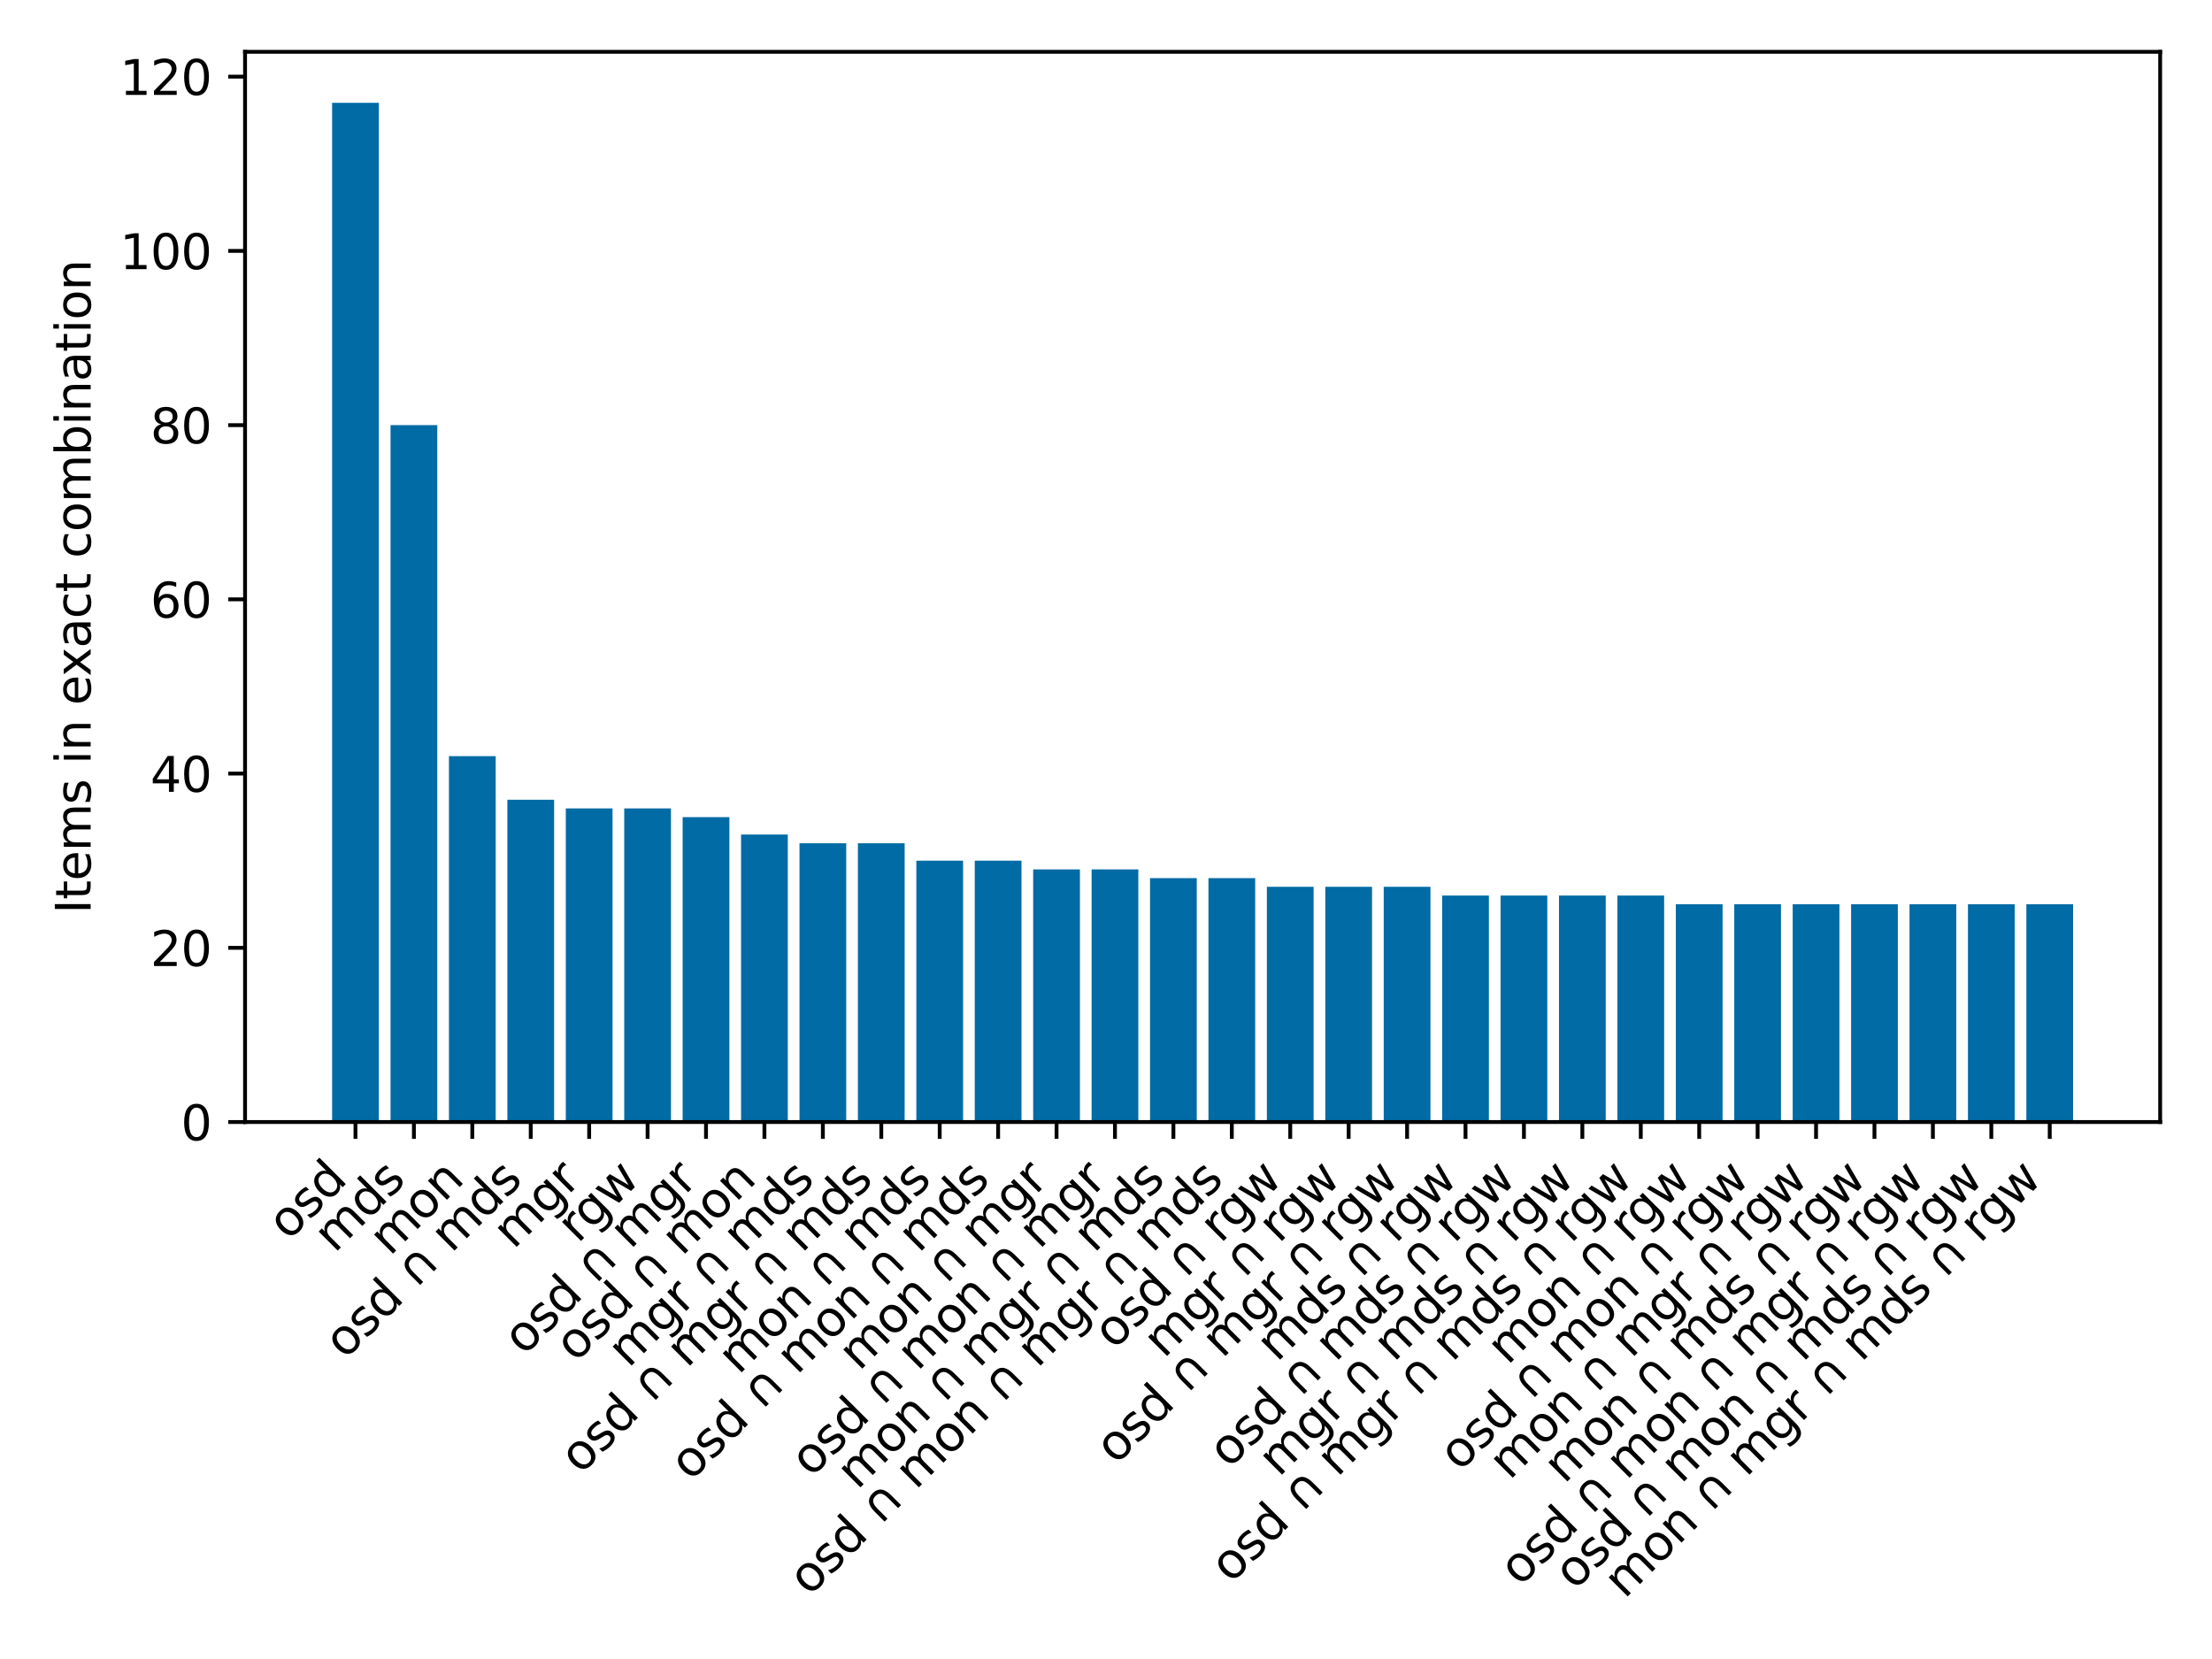 <?xml version="1.0" encoding="utf-8" standalone="no"?>
<!DOCTYPE svg PUBLIC "-//W3C//DTD SVG 1.1//EN"
  "http://www.w3.org/Graphics/SVG/1.1/DTD/svg11.dtd">
<svg xmlns:xlink="http://www.w3.org/1999/xlink" width="460.8pt" height="345.6pt" viewBox="0 0 460.8 345.6" xmlns="http://www.w3.org/2000/svg" version="1.1">
 <defs>
  <style type="text/css">*{stroke-linejoin: round; stroke-linecap: butt}</style>
 </defs>
 <g id="figure_1">
  <g id="patch_1">
   <path d="M 0 345.6
L 460.8 345.6
L 460.8 0
L 0 0
L 0 345.6
z
" style="fill: none; opacity: 0"/>
  </g>
  <g id="axes_1">
   <g id="patch_2">
    <path d="M 51.05 233.741
L 450 233.741
L 450 10.8
L 51.05 10.8
L 51.05 233.741
z
" style="fill: none; opacity: 0"/>
   </g>
   <g id="patch_3">
    <path d="M 69.184 233.741
L 78.921 233.741
L 78.921 21.416
L 69.184 21.416
z
" clip-path="url(#p43ac1e3f4d)" style="fill: #006ba4"/>
   </g>
   <g id="patch_4">
    <path d="M 81.355 233.741
L 91.091 233.741
L 91.091 88.562
L 81.355 88.562
z
" clip-path="url(#p43ac1e3f4d)" style="fill: #006ba4"/>
   </g>
   <g id="patch_5">
    <path d="M 93.525 233.741
L 103.262 233.741
L 103.262 157.522
L 93.525 157.522
z
" clip-path="url(#p43ac1e3f4d)" style="fill: #006ba4"/>
   </g>
   <g id="patch_6">
    <path d="M 105.696 233.741
L 115.432 233.741
L 115.432 166.595
L 105.696 166.595
z
" clip-path="url(#p43ac1e3f4d)" style="fill: #006ba4"/>
   </g>
   <g id="patch_7">
    <path d="M 117.866 233.741
L 127.603 233.741
L 127.603 168.41
L 117.866 168.41
z
" clip-path="url(#p43ac1e3f4d)" style="fill: #006ba4"/>
   </g>
   <g id="patch_8">
    <path d="M 130.037 233.741
L 139.773 233.741
L 139.773 168.41
L 130.037 168.41
z
" clip-path="url(#p43ac1e3f4d)" style="fill: #006ba4"/>
   </g>
   <g id="patch_9">
    <path d="M 142.207 233.741
L 151.944 233.741
L 151.944 170.225
L 142.207 170.225
z
" clip-path="url(#p43ac1e3f4d)" style="fill: #006ba4"/>
   </g>
   <g id="patch_10">
    <path d="M 154.378 233.741
L 164.114 233.741
L 164.114 173.854
L 154.378 173.854
z
" clip-path="url(#p43ac1e3f4d)" style="fill: #006ba4"/>
   </g>
   <g id="patch_11">
    <path d="M 166.548 233.741
L 176.285 233.741
L 176.285 175.669
L 166.548 175.669
z
" clip-path="url(#p43ac1e3f4d)" style="fill: #006ba4"/>
   </g>
   <g id="patch_12">
    <path d="M 178.719 233.741
L 188.455 233.741
L 188.455 175.669
L 178.719 175.669
z
" clip-path="url(#p43ac1e3f4d)" style="fill: #006ba4"/>
   </g>
   <g id="patch_13">
    <path d="M 190.889 233.741
L 200.626 233.741
L 200.626 179.298
L 190.889 179.298
z
" clip-path="url(#p43ac1e3f4d)" style="fill: #006ba4"/>
   </g>
   <g id="patch_14">
    <path d="M 203.06 233.741
L 212.796 233.741
L 212.796 179.298
L 203.06 179.298
z
" clip-path="url(#p43ac1e3f4d)" style="fill: #006ba4"/>
   </g>
   <g id="patch_15">
    <path d="M 215.23 233.741
L 224.967 233.741
L 224.967 181.113
L 215.23 181.113
z
" clip-path="url(#p43ac1e3f4d)" style="fill: #006ba4"/>
   </g>
   <g id="patch_16">
    <path d="M 227.401 233.741
L 237.137 233.741
L 237.137 181.113
L 227.401 181.113
z
" clip-path="url(#p43ac1e3f4d)" style="fill: #006ba4"/>
   </g>
   <g id="patch_17">
    <path d="M 239.572 233.741
L 249.308 233.741
L 249.308 182.928
L 239.572 182.928
z
" clip-path="url(#p43ac1e3f4d)" style="fill: #006ba4"/>
   </g>
   <g id="patch_18">
    <path d="M 251.742 233.741
L 261.478 233.741
L 261.478 182.928
L 251.742 182.928
z
" clip-path="url(#p43ac1e3f4d)" style="fill: #006ba4"/>
   </g>
   <g id="patch_19">
    <path d="M 263.913 233.741
L 273.649 233.741
L 273.649 184.743
L 263.913 184.743
z
" clip-path="url(#p43ac1e3f4d)" style="fill: #006ba4"/>
   </g>
   <g id="patch_20">
    <path d="M 276.083 233.741
L 285.82 233.741
L 285.82 184.743
L 276.083 184.743
z
" clip-path="url(#p43ac1e3f4d)" style="fill: #006ba4"/>
   </g>
   <g id="patch_21">
    <path d="M 288.254 233.741
L 297.99 233.741
L 297.99 184.743
L 288.254 184.743
z
" clip-path="url(#p43ac1e3f4d)" style="fill: #006ba4"/>
   </g>
   <g id="patch_22">
    <path d="M 300.424 233.741
L 310.161 233.741
L 310.161 186.557
L 300.424 186.557
z
" clip-path="url(#p43ac1e3f4d)" style="fill: #006ba4"/>
   </g>
   <g id="patch_23">
    <path d="M 312.595 233.741
L 322.331 233.741
L 322.331 186.557
L 312.595 186.557
z
" clip-path="url(#p43ac1e3f4d)" style="fill: #006ba4"/>
   </g>
   <g id="patch_24">
    <path d="M 324.765 233.741
L 334.502 233.741
L 334.502 186.557
L 324.765 186.557
z
" clip-path="url(#p43ac1e3f4d)" style="fill: #006ba4"/>
   </g>
   <g id="patch_25">
    <path d="M 336.936 233.741
L 346.672 233.741
L 346.672 186.557
L 336.936 186.557
z
" clip-path="url(#p43ac1e3f4d)" style="fill: #006ba4"/>
   </g>
   <g id="patch_26">
    <path d="M 349.106 233.741
L 358.843 233.741
L 358.843 188.372
L 349.106 188.372
z
" clip-path="url(#p43ac1e3f4d)" style="fill: #006ba4"/>
   </g>
   <g id="patch_27">
    <path d="M 361.277 233.741
L 371.013 233.741
L 371.013 188.372
L 361.277 188.372
z
" clip-path="url(#p43ac1e3f4d)" style="fill: #006ba4"/>
   </g>
   <g id="patch_28">
    <path d="M 373.447 233.741
L 383.184 233.741
L 383.184 188.372
L 373.447 188.372
z
" clip-path="url(#p43ac1e3f4d)" style="fill: #006ba4"/>
   </g>
   <g id="patch_29">
    <path d="M 385.618 233.741
L 395.354 233.741
L 395.354 188.372
L 385.618 188.372
z
" clip-path="url(#p43ac1e3f4d)" style="fill: #006ba4"/>
   </g>
   <g id="patch_30">
    <path d="M 397.788 233.741
L 407.525 233.741
L 407.525 188.372
L 397.788 188.372
z
" clip-path="url(#p43ac1e3f4d)" style="fill: #006ba4"/>
   </g>
   <g id="patch_31">
    <path d="M 409.959 233.741
L 419.695 233.741
L 419.695 188.372
L 409.959 188.372
z
" clip-path="url(#p43ac1e3f4d)" style="fill: #006ba4"/>
   </g>
   <g id="patch_32">
    <path d="M 422.129 233.741
L 431.866 233.741
L 431.866 188.372
L 422.129 188.372
z
" clip-path="url(#p43ac1e3f4d)" style="fill: #006ba4"/>
   </g>
   <g id="matplotlib.axis_1">
    <g id="xtick_1">
     <g id="line2d_1">
      <defs>
       <path id="mbb8b91c05c" d="M 0 0
L 0 3.5
" style="stroke: #000000; stroke-width: 0.8"/>
      </defs>
      <g>
       <use xlink:href="#mbb8b91c05c" x="74.052" y="233.741" style="stroke: #000000; stroke-width: 0.8"/>
      </g>
     </g>
     <g id="text_1">
      <!-- osd -->
      <g transform="translate(60.083 258.613) rotate(-45) scale(0.1 -0.1)">
       <defs>
        <path id="DejaVuSans-6f" d="M 1959 3097
Q 1497 3097 1228 2736
Q 959 2375 959 1747
Q 959 1119 1226 758
Q 1494 397 1959 397
Q 2419 397 2687 759
Q 2956 1122 2956 1747
Q 2956 2369 2687 2733
Q 2419 3097 1959 3097
z
M 1959 3584
Q 2709 3584 3137 3096
Q 3566 2609 3566 1747
Q 3566 888 3137 398
Q 2709 -91 1959 -91
Q 1206 -91 779 398
Q 353 888 353 1747
Q 353 2609 779 3096
Q 1206 3584 1959 3584
z
" transform="scale(0.016)"/>
        <path id="DejaVuSans-73" d="M 2834 3397
L 2834 2853
Q 2591 2978 2328 3040
Q 2066 3103 1784 3103
Q 1356 3103 1142 2972
Q 928 2841 928 2578
Q 928 2378 1081 2264
Q 1234 2150 1697 2047
L 1894 2003
Q 2506 1872 2764 1633
Q 3022 1394 3022 966
Q 3022 478 2636 193
Q 2250 -91 1575 -91
Q 1294 -91 989 -36
Q 684 19 347 128
L 347 722
Q 666 556 975 473
Q 1284 391 1588 391
Q 1994 391 2212 530
Q 2431 669 2431 922
Q 2431 1156 2273 1281
Q 2116 1406 1581 1522
L 1381 1569
Q 847 1681 609 1914
Q 372 2147 372 2553
Q 372 3047 722 3315
Q 1072 3584 1716 3584
Q 2034 3584 2315 3537
Q 2597 3491 2834 3397
z
" transform="scale(0.016)"/>
        <path id="DejaVuSans-64" d="M 2906 2969
L 2906 4863
L 3481 4863
L 3481 0
L 2906 0
L 2906 525
Q 2725 213 2448 61
Q 2172 -91 1784 -91
Q 1150 -91 751 415
Q 353 922 353 1747
Q 353 2572 751 3078
Q 1150 3584 1784 3584
Q 2172 3584 2448 3432
Q 2725 3281 2906 2969
z
M 947 1747
Q 947 1113 1208 752
Q 1469 391 1925 391
Q 2381 391 2643 752
Q 2906 1113 2906 1747
Q 2906 2381 2643 2742
Q 2381 3103 1925 3103
Q 1469 3103 1208 2742
Q 947 2381 947 1747
z
" transform="scale(0.016)"/>
       </defs>
       <use xlink:href="#DejaVuSans-6f"/>
       <use xlink:href="#DejaVuSans-73" transform="translate(61.182 0)"/>
       <use xlink:href="#DejaVuSans-64" transform="translate(113.281 0)"/>
      </g>
     </g>
    </g>
    <g id="xtick_2">
     <g id="line2d_2">
      <g>
       <use xlink:href="#mbb8b91c05c" x="86.223" y="233.741" style="stroke: #000000; stroke-width: 0.8"/>
      </g>
     </g>
     <g id="text_2">
      <!-- mds -->
      <g transform="translate(69.692 261.174) rotate(-45) scale(0.1 -0.1)">
       <defs>
        <path id="DejaVuSans-6d" d="M 3328 2828
Q 3544 3216 3844 3400
Q 4144 3584 4550 3584
Q 5097 3584 5394 3201
Q 5691 2819 5691 2113
L 5691 0
L 5113 0
L 5113 2094
Q 5113 2597 4934 2840
Q 4756 3084 4391 3084
Q 3944 3084 3684 2787
Q 3425 2491 3425 1978
L 3425 0
L 2847 0
L 2847 2094
Q 2847 2600 2669 2842
Q 2491 3084 2119 3084
Q 1678 3084 1418 2786
Q 1159 2488 1159 1978
L 1159 0
L 581 0
L 581 3500
L 1159 3500
L 1159 2956
Q 1356 3278 1631 3431
Q 1906 3584 2284 3584
Q 2666 3584 2933 3390
Q 3200 3197 3328 2828
z
" transform="scale(0.016)"/>
       </defs>
       <use xlink:href="#DejaVuSans-6d"/>
       <use xlink:href="#DejaVuSans-64" transform="translate(97.412 0)"/>
       <use xlink:href="#DejaVuSans-73" transform="translate(160.889 0)"/>
      </g>
     </g>
    </g>
    <g id="xtick_3">
     <g id="line2d_3">
      <g>
       <use xlink:href="#mbb8b91c05c" x="98.393" y="233.741" style="stroke: #000000; stroke-width: 0.8"/>
      </g>
     </g>
     <g id="text_3">
      <!-- mon -->
      <g transform="translate(81.227 261.809) rotate(-45) scale(0.1 -0.1)">
       <defs>
        <path id="DejaVuSans-6e" d="M 3513 2113
L 3513 0
L 2938 0
L 2938 2094
Q 2938 2591 2744 2837
Q 2550 3084 2163 3084
Q 1697 3084 1428 2787
Q 1159 2491 1159 1978
L 1159 0
L 581 0
L 581 3500
L 1159 3500
L 1159 2956
Q 1366 3272 1645 3428
Q 1925 3584 2291 3584
Q 2894 3584 3203 3211
Q 3513 2838 3513 2113
z
" transform="scale(0.016)"/>
       </defs>
       <use xlink:href="#DejaVuSans-6d"/>
       <use xlink:href="#DejaVuSans-6f" transform="translate(97.412 0)"/>
       <use xlink:href="#DejaVuSans-6e" transform="translate(158.594 0)"/>
      </g>
     </g>
    </g>
    <g id="xtick_4">
     <g id="line2d_4">
      <g>
       <use xlink:href="#mbb8b91c05c" x="110.564" y="233.741" style="stroke: #000000; stroke-width: 0.8"/>
      </g>
     </g>
     <g id="text_4">
      <!-- osd ∩ mds -->
      <g transform="translate(71.864 283.343) rotate(-45) scale(0.1 -0.1)">
       <defs>
        <path id="DejaVuSans-20" transform="scale(0.016)"/>
        <path id="DejaVuSans-2229" d="M 825 1850
Q 825 2775 1208 3240
Q 1591 3706 2344 3706
Q 3094 3706 3476 3240
Q 3859 2775 3859 1850
L 3859 0
L 3322 0
L 3322 1772
Q 3322 2534 3090 2864
Q 2859 3194 2344 3194
Q 1825 3194 1594 2864
Q 1363 2534 1363 1772
L 1363 0
L 825 0
L 825 1850
z
" transform="scale(0.016)"/>
       </defs>
       <use xlink:href="#DejaVuSans-6f"/>
       <use xlink:href="#DejaVuSans-73" transform="translate(61.182 0)"/>
       <use xlink:href="#DejaVuSans-64" transform="translate(113.281 0)"/>
       <use xlink:href="#DejaVuSans-20" transform="translate(176.758 0)"/>
       <use xlink:href="#DejaVuSans-2229" transform="translate(208.545 0)"/>
       <use xlink:href="#DejaVuSans-20" transform="translate(281.738 0)"/>
       <use xlink:href="#DejaVuSans-6d" transform="translate(313.525 0)"/>
       <use xlink:href="#DejaVuSans-64" transform="translate(410.938 0)"/>
       <use xlink:href="#DejaVuSans-73" transform="translate(474.414 0)"/>
      </g>
     </g>
    </g>
    <g id="xtick_5">
     <g id="line2d_5">
      <g>
       <use xlink:href="#mbb8b91c05c" x="122.734" y="233.741" style="stroke: #000000; stroke-width: 0.8"/>
      </g>
     </g>
     <g id="text_5">
      <!-- mgr -->
      <g transform="translate(106.98 260.397) rotate(-45) scale(0.1 -0.1)">
       <defs>
        <path id="DejaVuSans-67" d="M 2906 1791
Q 2906 2416 2648 2759
Q 2391 3103 1925 3103
Q 1463 3103 1205 2759
Q 947 2416 947 1791
Q 947 1169 1205 825
Q 1463 481 1925 481
Q 2391 481 2648 825
Q 2906 1169 2906 1791
z
M 3481 434
Q 3481 -459 3084 -895
Q 2688 -1331 1869 -1331
Q 1566 -1331 1297 -1286
Q 1028 -1241 775 -1147
L 775 -588
Q 1028 -725 1275 -790
Q 1522 -856 1778 -856
Q 2344 -856 2625 -561
Q 2906 -266 2906 331
L 2906 616
Q 2728 306 2450 153
Q 2172 0 1784 0
Q 1141 0 747 490
Q 353 981 353 1791
Q 353 2603 747 3093
Q 1141 3584 1784 3584
Q 2172 3584 2450 3431
Q 2728 3278 2906 2969
L 2906 3500
L 3481 3500
L 3481 434
z
" transform="scale(0.016)"/>
        <path id="DejaVuSans-72" d="M 2631 2963
Q 2534 3019 2420 3045
Q 2306 3072 2169 3072
Q 1681 3072 1420 2755
Q 1159 2438 1159 1844
L 1159 0
L 581 0
L 581 3500
L 1159 3500
L 1159 2956
Q 1341 3275 1631 3429
Q 1922 3584 2338 3584
Q 2397 3584 2469 3576
Q 2541 3569 2628 3553
L 2631 2963
z
" transform="scale(0.016)"/>
       </defs>
       <use xlink:href="#DejaVuSans-6d"/>
       <use xlink:href="#DejaVuSans-67" transform="translate(97.412 0)"/>
       <use xlink:href="#DejaVuSans-72" transform="translate(160.889 0)"/>
      </g>
     </g>
    </g>
    <g id="xtick_6">
     <g id="line2d_6">
      <g>
       <use xlink:href="#mbb8b91c05c" x="134.905" y="233.741" style="stroke: #000000; stroke-width: 0.8"/>
      </g>
     </g>
     <g id="text_6">
      <!-- rgw -->
      <g transform="translate(120.379 259.169) rotate(-45) scale(0.1 -0.1)">
       <defs>
        <path id="DejaVuSans-77" d="M 269 3500
L 844 3500
L 1563 769
L 2278 3500
L 2956 3500
L 3675 769
L 4391 3500
L 4966 3500
L 4050 0
L 3372 0
L 2619 2869
L 1863 0
L 1184 0
L 269 3500
z
" transform="scale(0.016)"/>
       </defs>
       <use xlink:href="#DejaVuSans-72"/>
       <use xlink:href="#DejaVuSans-67" transform="translate(39.363 0)"/>
       <use xlink:href="#DejaVuSans-77" transform="translate(102.84 0)"/>
      </g>
     </g>
    </g>
    <g id="xtick_7">
     <g id="line2d_7">
      <g>
       <use xlink:href="#mbb8b91c05c" x="147.075" y="233.741" style="stroke: #000000; stroke-width: 0.8"/>
      </g>
     </g>
     <g id="text_7">
      <!-- osd ∩ mgr -->
      <g transform="translate(109.152 282.566) rotate(-45) scale(0.1 -0.1)">
       <use xlink:href="#DejaVuSans-6f"/>
       <use xlink:href="#DejaVuSans-73" transform="translate(61.182 0)"/>
       <use xlink:href="#DejaVuSans-64" transform="translate(113.281 0)"/>
       <use xlink:href="#DejaVuSans-20" transform="translate(176.758 0)"/>
       <use xlink:href="#DejaVuSans-2229" transform="translate(208.545 0)"/>
       <use xlink:href="#DejaVuSans-20" transform="translate(281.738 0)"/>
       <use xlink:href="#DejaVuSans-6d" transform="translate(313.525 0)"/>
       <use xlink:href="#DejaVuSans-67" transform="translate(410.938 0)"/>
       <use xlink:href="#DejaVuSans-72" transform="translate(474.414 0)"/>
      </g>
     </g>
    </g>
    <g id="xtick_8">
     <g id="line2d_8">
      <g>
       <use xlink:href="#mbb8b91c05c" x="159.246" y="233.741" style="stroke: #000000; stroke-width: 0.8"/>
      </g>
     </g>
     <g id="text_8">
      <!-- osd ∩ mon -->
      <g transform="translate(119.911 283.978) rotate(-45) scale(0.1 -0.1)">
       <use xlink:href="#DejaVuSans-6f"/>
       <use xlink:href="#DejaVuSans-73" transform="translate(61.182 0)"/>
       <use xlink:href="#DejaVuSans-64" transform="translate(113.281 0)"/>
       <use xlink:href="#DejaVuSans-20" transform="translate(176.758 0)"/>
       <use xlink:href="#DejaVuSans-2229" transform="translate(208.545 0)"/>
       <use xlink:href="#DejaVuSans-20" transform="translate(281.738 0)"/>
       <use xlink:href="#DejaVuSans-6d" transform="translate(313.525 0)"/>
       <use xlink:href="#DejaVuSans-6f" transform="translate(410.938 0)"/>
       <use xlink:href="#DejaVuSans-6e" transform="translate(472.119 0)"/>
      </g>
     </g>
    </g>
    <g id="xtick_9">
     <g id="line2d_9">
      <g>
       <use xlink:href="#mbb8b91c05c" x="171.417" y="233.741" style="stroke: #000000; stroke-width: 0.8"/>
      </g>
     </g>
     <g id="text_9">
      <!-- mgr ∩ mds -->
      <g transform="translate(130.932 285.127) rotate(-45) scale(0.1 -0.1)">
       <use xlink:href="#DejaVuSans-6d"/>
       <use xlink:href="#DejaVuSans-67" transform="translate(97.412 0)"/>
       <use xlink:href="#DejaVuSans-72" transform="translate(160.889 0)"/>
       <use xlink:href="#DejaVuSans-20" transform="translate(202.002 0)"/>
       <use xlink:href="#DejaVuSans-2229" transform="translate(233.789 0)"/>
       <use xlink:href="#DejaVuSans-20" transform="translate(306.982 0)"/>
       <use xlink:href="#DejaVuSans-6d" transform="translate(338.77 0)"/>
       <use xlink:href="#DejaVuSans-64" transform="translate(436.182 0)"/>
       <use xlink:href="#DejaVuSans-73" transform="translate(499.658 0)"/>
      </g>
     </g>
    </g>
    <g id="xtick_10">
     <g id="line2d_10">
      <g>
       <use xlink:href="#mbb8b91c05c" x="183.587" y="233.741" style="stroke: #000000; stroke-width: 0.8"/>
      </g>
     </g>
     <g id="text_10">
      <!-- osd ∩ mgr ∩ mds -->
      <g transform="translate(120.934 307.296) rotate(-45) scale(0.1 -0.1)">
       <use xlink:href="#DejaVuSans-6f"/>
       <use xlink:href="#DejaVuSans-73" transform="translate(61.182 0)"/>
       <use xlink:href="#DejaVuSans-64" transform="translate(113.281 0)"/>
       <use xlink:href="#DejaVuSans-20" transform="translate(176.758 0)"/>
       <use xlink:href="#DejaVuSans-2229" transform="translate(208.545 0)"/>
       <use xlink:href="#DejaVuSans-20" transform="translate(281.738 0)"/>
       <use xlink:href="#DejaVuSans-6d" transform="translate(313.525 0)"/>
       <use xlink:href="#DejaVuSans-67" transform="translate(410.938 0)"/>
       <use xlink:href="#DejaVuSans-72" transform="translate(474.414 0)"/>
       <use xlink:href="#DejaVuSans-20" transform="translate(515.527 0)"/>
       <use xlink:href="#DejaVuSans-2229" transform="translate(547.314 0)"/>
       <use xlink:href="#DejaVuSans-20" transform="translate(620.508 0)"/>
       <use xlink:href="#DejaVuSans-6d" transform="translate(652.295 0)"/>
       <use xlink:href="#DejaVuSans-64" transform="translate(749.707 0)"/>
       <use xlink:href="#DejaVuSans-73" transform="translate(813.184 0)"/>
      </g>
     </g>
    </g>
    <g id="xtick_11">
     <g id="line2d_11">
      <g>
       <use xlink:href="#mbb8b91c05c" x="195.758" y="233.741" style="stroke: #000000; stroke-width: 0.8"/>
      </g>
     </g>
     <g id="text_11">
      <!-- mon ∩ mds -->
      <g transform="translate(153.862 286.539) rotate(-45) scale(0.1 -0.1)">
       <use xlink:href="#DejaVuSans-6d"/>
       <use xlink:href="#DejaVuSans-6f" transform="translate(97.412 0)"/>
       <use xlink:href="#DejaVuSans-6e" transform="translate(158.594 0)"/>
       <use xlink:href="#DejaVuSans-20" transform="translate(221.973 0)"/>
       <use xlink:href="#DejaVuSans-2229" transform="translate(253.76 0)"/>
       <use xlink:href="#DejaVuSans-20" transform="translate(326.953 0)"/>
       <use xlink:href="#DejaVuSans-6d" transform="translate(358.74 0)"/>
       <use xlink:href="#DejaVuSans-64" transform="translate(456.152 0)"/>
       <use xlink:href="#DejaVuSans-73" transform="translate(519.629 0)"/>
      </g>
     </g>
    </g>
    <g id="xtick_12">
     <g id="line2d_12">
      <g>
       <use xlink:href="#mbb8b91c05c" x="207.928" y="233.741" style="stroke: #000000; stroke-width: 0.8"/>
      </g>
     </g>
     <g id="text_12">
      <!-- osd ∩ mon ∩ mds -->
      <g transform="translate(143.863 308.708) rotate(-45) scale(0.1 -0.1)">
       <use xlink:href="#DejaVuSans-6f"/>
       <use xlink:href="#DejaVuSans-73" transform="translate(61.182 0)"/>
       <use xlink:href="#DejaVuSans-64" transform="translate(113.281 0)"/>
       <use xlink:href="#DejaVuSans-20" transform="translate(176.758 0)"/>
       <use xlink:href="#DejaVuSans-2229" transform="translate(208.545 0)"/>
       <use xlink:href="#DejaVuSans-20" transform="translate(281.738 0)"/>
       <use xlink:href="#DejaVuSans-6d" transform="translate(313.525 0)"/>
       <use xlink:href="#DejaVuSans-6f" transform="translate(410.938 0)"/>
       <use xlink:href="#DejaVuSans-6e" transform="translate(472.119 0)"/>
       <use xlink:href="#DejaVuSans-20" transform="translate(535.498 0)"/>
       <use xlink:href="#DejaVuSans-2229" transform="translate(567.285 0)"/>
       <use xlink:href="#DejaVuSans-20" transform="translate(640.479 0)"/>
       <use xlink:href="#DejaVuSans-6d" transform="translate(672.266 0)"/>
       <use xlink:href="#DejaVuSans-64" transform="translate(769.678 0)"/>
       <use xlink:href="#DejaVuSans-73" transform="translate(833.154 0)"/>
      </g>
     </g>
    </g>
    <g id="xtick_13">
     <g id="line2d_13">
      <g>
       <use xlink:href="#mbb8b91c05c" x="220.099" y="233.741" style="stroke: #000000; stroke-width: 0.8"/>
      </g>
     </g>
     <g id="text_13">
      <!-- mon ∩ mgr -->
      <g transform="translate(178.979 285.762) rotate(-45) scale(0.1 -0.1)">
       <use xlink:href="#DejaVuSans-6d"/>
       <use xlink:href="#DejaVuSans-6f" transform="translate(97.412 0)"/>
       <use xlink:href="#DejaVuSans-6e" transform="translate(158.594 0)"/>
       <use xlink:href="#DejaVuSans-20" transform="translate(221.973 0)"/>
       <use xlink:href="#DejaVuSans-2229" transform="translate(253.76 0)"/>
       <use xlink:href="#DejaVuSans-20" transform="translate(326.953 0)"/>
       <use xlink:href="#DejaVuSans-6d" transform="translate(358.74 0)"/>
       <use xlink:href="#DejaVuSans-67" transform="translate(456.152 0)"/>
       <use xlink:href="#DejaVuSans-72" transform="translate(519.629 0)"/>
      </g>
     </g>
    </g>
    <g id="xtick_14">
     <g id="line2d_14">
      <g>
       <use xlink:href="#mbb8b91c05c" x="232.269" y="233.741" style="stroke: #000000; stroke-width: 0.8"/>
      </g>
     </g>
     <g id="text_14">
      <!-- osd ∩ mon ∩ mgr -->
      <g transform="translate(168.981 307.931) rotate(-45) scale(0.1 -0.1)">
       <use xlink:href="#DejaVuSans-6f"/>
       <use xlink:href="#DejaVuSans-73" transform="translate(61.182 0)"/>
       <use xlink:href="#DejaVuSans-64" transform="translate(113.281 0)"/>
       <use xlink:href="#DejaVuSans-20" transform="translate(176.758 0)"/>
       <use xlink:href="#DejaVuSans-2229" transform="translate(208.545 0)"/>
       <use xlink:href="#DejaVuSans-20" transform="translate(281.738 0)"/>
       <use xlink:href="#DejaVuSans-6d" transform="translate(313.525 0)"/>
       <use xlink:href="#DejaVuSans-6f" transform="translate(410.938 0)"/>
       <use xlink:href="#DejaVuSans-6e" transform="translate(472.119 0)"/>
       <use xlink:href="#DejaVuSans-20" transform="translate(535.498 0)"/>
       <use xlink:href="#DejaVuSans-2229" transform="translate(567.285 0)"/>
       <use xlink:href="#DejaVuSans-20" transform="translate(640.479 0)"/>
       <use xlink:href="#DejaVuSans-6d" transform="translate(672.266 0)"/>
       <use xlink:href="#DejaVuSans-67" transform="translate(769.678 0)"/>
       <use xlink:href="#DejaVuSans-72" transform="translate(833.154 0)"/>
      </g>
     </g>
    </g>
    <g id="xtick_15">
     <g id="line2d_15">
      <g>
       <use xlink:href="#mbb8b91c05c" x="244.44" y="233.741" style="stroke: #000000; stroke-width: 0.8"/>
      </g>
     </g>
     <g id="text_15">
      <!-- mon ∩ mgr ∩ mds -->
      <g transform="translate(178.59 310.492) rotate(-45) scale(0.1 -0.1)">
       <use xlink:href="#DejaVuSans-6d"/>
       <use xlink:href="#DejaVuSans-6f" transform="translate(97.412 0)"/>
       <use xlink:href="#DejaVuSans-6e" transform="translate(158.594 0)"/>
       <use xlink:href="#DejaVuSans-20" transform="translate(221.973 0)"/>
       <use xlink:href="#DejaVuSans-2229" transform="translate(253.76 0)"/>
       <use xlink:href="#DejaVuSans-20" transform="translate(326.953 0)"/>
       <use xlink:href="#DejaVuSans-6d" transform="translate(358.74 0)"/>
       <use xlink:href="#DejaVuSans-67" transform="translate(456.152 0)"/>
       <use xlink:href="#DejaVuSans-72" transform="translate(519.629 0)"/>
       <use xlink:href="#DejaVuSans-20" transform="translate(560.742 0)"/>
       <use xlink:href="#DejaVuSans-2229" transform="translate(592.529 0)"/>
       <use xlink:href="#DejaVuSans-20" transform="translate(665.723 0)"/>
       <use xlink:href="#DejaVuSans-6d" transform="translate(697.51 0)"/>
       <use xlink:href="#DejaVuSans-64" transform="translate(794.922 0)"/>
       <use xlink:href="#DejaVuSans-73" transform="translate(858.398 0)"/>
      </g>
     </g>
    </g>
    <g id="xtick_16">
     <g id="line2d_16">
      <g>
       <use xlink:href="#mbb8b91c05c" x="256.61" y="233.741" style="stroke: #000000; stroke-width: 0.8"/>
      </g>
     </g>
     <g id="text_16">
      <!-- osd ∩ mon ∩ mgr ∩ mds -->
      <g transform="translate(168.592 332.661) rotate(-45) scale(0.1 -0.1)">
       <use xlink:href="#DejaVuSans-6f"/>
       <use xlink:href="#DejaVuSans-73" transform="translate(61.182 0)"/>
       <use xlink:href="#DejaVuSans-64" transform="translate(113.281 0)"/>
       <use xlink:href="#DejaVuSans-20" transform="translate(176.758 0)"/>
       <use xlink:href="#DejaVuSans-2229" transform="translate(208.545 0)"/>
       <use xlink:href="#DejaVuSans-20" transform="translate(281.738 0)"/>
       <use xlink:href="#DejaVuSans-6d" transform="translate(313.525 0)"/>
       <use xlink:href="#DejaVuSans-6f" transform="translate(410.938 0)"/>
       <use xlink:href="#DejaVuSans-6e" transform="translate(472.119 0)"/>
       <use xlink:href="#DejaVuSans-20" transform="translate(535.498 0)"/>
       <use xlink:href="#DejaVuSans-2229" transform="translate(567.285 0)"/>
       <use xlink:href="#DejaVuSans-20" transform="translate(640.479 0)"/>
       <use xlink:href="#DejaVuSans-6d" transform="translate(672.266 0)"/>
       <use xlink:href="#DejaVuSans-67" transform="translate(769.678 0)"/>
       <use xlink:href="#DejaVuSans-72" transform="translate(833.154 0)"/>
       <use xlink:href="#DejaVuSans-20" transform="translate(874.268 0)"/>
       <use xlink:href="#DejaVuSans-2229" transform="translate(906.055 0)"/>
       <use xlink:href="#DejaVuSans-20" transform="translate(979.248 0)"/>
       <use xlink:href="#DejaVuSans-6d" transform="translate(1011.035 0)"/>
       <use xlink:href="#DejaVuSans-64" transform="translate(1108.447 0)"/>
       <use xlink:href="#DejaVuSans-73" transform="translate(1171.924 0)"/>
      </g>
     </g>
    </g>
    <g id="xtick_17">
     <g id="line2d_17">
      <g>
       <use xlink:href="#mbb8b91c05c" x="268.781" y="233.741" style="stroke: #000000; stroke-width: 0.8"/>
      </g>
     </g>
     <g id="text_17">
      <!-- osd ∩ rgw -->
      <g transform="translate(232.086 281.337) rotate(-45) scale(0.1 -0.1)">
       <use xlink:href="#DejaVuSans-6f"/>
       <use xlink:href="#DejaVuSans-73" transform="translate(61.182 0)"/>
       <use xlink:href="#DejaVuSans-64" transform="translate(113.281 0)"/>
       <use xlink:href="#DejaVuSans-20" transform="translate(176.758 0)"/>
       <use xlink:href="#DejaVuSans-2229" transform="translate(208.545 0)"/>
       <use xlink:href="#DejaVuSans-20" transform="translate(281.738 0)"/>
       <use xlink:href="#DejaVuSans-72" transform="translate(313.525 0)"/>
       <use xlink:href="#DejaVuSans-67" transform="translate(352.889 0)"/>
       <use xlink:href="#DejaVuSans-77" transform="translate(416.365 0)"/>
      </g>
     </g>
    </g>
    <g id="xtick_18">
     <g id="line2d_18">
      <g>
       <use xlink:href="#mbb8b91c05c" x="280.951" y="233.741" style="stroke: #000000; stroke-width: 0.8"/>
      </g>
     </g>
     <g id="text_18">
      <!-- mgr ∩ rgw -->
      <g transform="translate(242.473 283.122) rotate(-45) scale(0.1 -0.1)">
       <use xlink:href="#DejaVuSans-6d"/>
       <use xlink:href="#DejaVuSans-67" transform="translate(97.412 0)"/>
       <use xlink:href="#DejaVuSans-72" transform="translate(160.889 0)"/>
       <use xlink:href="#DejaVuSans-20" transform="translate(202.002 0)"/>
       <use xlink:href="#DejaVuSans-2229" transform="translate(233.789 0)"/>
       <use xlink:href="#DejaVuSans-20" transform="translate(306.982 0)"/>
       <use xlink:href="#DejaVuSans-72" transform="translate(338.77 0)"/>
       <use xlink:href="#DejaVuSans-67" transform="translate(378.133 0)"/>
       <use xlink:href="#DejaVuSans-77" transform="translate(441.609 0)"/>
      </g>
     </g>
    </g>
    <g id="xtick_19">
     <g id="line2d_19">
      <g>
       <use xlink:href="#mbb8b91c05c" x="293.122" y="233.741" style="stroke: #000000; stroke-width: 0.8"/>
      </g>
     </g>
     <g id="text_19">
      <!-- osd ∩ mgr ∩ rgw -->
      <g transform="translate(232.474 305.291) rotate(-45) scale(0.1 -0.1)">
       <use xlink:href="#DejaVuSans-6f"/>
       <use xlink:href="#DejaVuSans-73" transform="translate(61.182 0)"/>
       <use xlink:href="#DejaVuSans-64" transform="translate(113.281 0)"/>
       <use xlink:href="#DejaVuSans-20" transform="translate(176.758 0)"/>
       <use xlink:href="#DejaVuSans-2229" transform="translate(208.545 0)"/>
       <use xlink:href="#DejaVuSans-20" transform="translate(281.738 0)"/>
       <use xlink:href="#DejaVuSans-6d" transform="translate(313.525 0)"/>
       <use xlink:href="#DejaVuSans-67" transform="translate(410.938 0)"/>
       <use xlink:href="#DejaVuSans-72" transform="translate(474.414 0)"/>
       <use xlink:href="#DejaVuSans-20" transform="translate(515.527 0)"/>
       <use xlink:href="#DejaVuSans-2229" transform="translate(547.314 0)"/>
       <use xlink:href="#DejaVuSans-20" transform="translate(620.508 0)"/>
       <use xlink:href="#DejaVuSans-72" transform="translate(652.295 0)"/>
       <use xlink:href="#DejaVuSans-67" transform="translate(691.658 0)"/>
       <use xlink:href="#DejaVuSans-77" transform="translate(755.135 0)"/>
      </g>
     </g>
    </g>
    <g id="xtick_20">
     <g id="line2d_20">
      <g>
       <use xlink:href="#mbb8b91c05c" x="305.292" y="233.741" style="stroke: #000000; stroke-width: 0.8"/>
      </g>
     </g>
     <g id="text_20">
      <!-- mds ∩ rgw -->
      <g transform="translate(266.037 283.898) rotate(-45) scale(0.1 -0.1)">
       <use xlink:href="#DejaVuSans-6d"/>
       <use xlink:href="#DejaVuSans-64" transform="translate(97.412 0)"/>
       <use xlink:href="#DejaVuSans-73" transform="translate(160.889 0)"/>
       <use xlink:href="#DejaVuSans-20" transform="translate(212.988 0)"/>
       <use xlink:href="#DejaVuSans-2229" transform="translate(244.775 0)"/>
       <use xlink:href="#DejaVuSans-20" transform="translate(317.969 0)"/>
       <use xlink:href="#DejaVuSans-72" transform="translate(349.756 0)"/>
       <use xlink:href="#DejaVuSans-67" transform="translate(389.119 0)"/>
       <use xlink:href="#DejaVuSans-77" transform="translate(452.596 0)"/>
      </g>
     </g>
    </g>
    <g id="xtick_21">
     <g id="line2d_21">
      <g>
       <use xlink:href="#mbb8b91c05c" x="317.463" y="233.741" style="stroke: #000000; stroke-width: 0.8"/>
      </g>
     </g>
     <g id="text_21">
      <!-- osd ∩ mds ∩ rgw -->
      <g transform="translate(256.039 306.067) rotate(-45) scale(0.1 -0.1)">
       <use xlink:href="#DejaVuSans-6f"/>
       <use xlink:href="#DejaVuSans-73" transform="translate(61.182 0)"/>
       <use xlink:href="#DejaVuSans-64" transform="translate(113.281 0)"/>
       <use xlink:href="#DejaVuSans-20" transform="translate(176.758 0)"/>
       <use xlink:href="#DejaVuSans-2229" transform="translate(208.545 0)"/>
       <use xlink:href="#DejaVuSans-20" transform="translate(281.738 0)"/>
       <use xlink:href="#DejaVuSans-6d" transform="translate(313.525 0)"/>
       <use xlink:href="#DejaVuSans-64" transform="translate(410.938 0)"/>
       <use xlink:href="#DejaVuSans-73" transform="translate(474.414 0)"/>
       <use xlink:href="#DejaVuSans-20" transform="translate(526.514 0)"/>
       <use xlink:href="#DejaVuSans-2229" transform="translate(558.301 0)"/>
       <use xlink:href="#DejaVuSans-20" transform="translate(631.494 0)"/>
       <use xlink:href="#DejaVuSans-72" transform="translate(663.281 0)"/>
       <use xlink:href="#DejaVuSans-67" transform="translate(702.645 0)"/>
       <use xlink:href="#DejaVuSans-77" transform="translate(766.121 0)"/>
      </g>
     </g>
    </g>
    <g id="xtick_22">
     <g id="line2d_22">
      <g>
       <use xlink:href="#mbb8b91c05c" x="329.633" y="233.741" style="stroke: #000000; stroke-width: 0.8"/>
      </g>
     </g>
     <g id="text_22">
      <!-- mgr ∩ mds ∩ rgw -->
      <g transform="translate(266.425 307.852) rotate(-45) scale(0.1 -0.1)">
       <use xlink:href="#DejaVuSans-6d"/>
       <use xlink:href="#DejaVuSans-67" transform="translate(97.412 0)"/>
       <use xlink:href="#DejaVuSans-72" transform="translate(160.889 0)"/>
       <use xlink:href="#DejaVuSans-20" transform="translate(202.002 0)"/>
       <use xlink:href="#DejaVuSans-2229" transform="translate(233.789 0)"/>
       <use xlink:href="#DejaVuSans-20" transform="translate(306.982 0)"/>
       <use xlink:href="#DejaVuSans-6d" transform="translate(338.77 0)"/>
       <use xlink:href="#DejaVuSans-64" transform="translate(436.182 0)"/>
       <use xlink:href="#DejaVuSans-73" transform="translate(499.658 0)"/>
       <use xlink:href="#DejaVuSans-20" transform="translate(551.758 0)"/>
       <use xlink:href="#DejaVuSans-2229" transform="translate(583.545 0)"/>
       <use xlink:href="#DejaVuSans-20" transform="translate(656.738 0)"/>
       <use xlink:href="#DejaVuSans-72" transform="translate(688.525 0)"/>
       <use xlink:href="#DejaVuSans-67" transform="translate(727.889 0)"/>
       <use xlink:href="#DejaVuSans-77" transform="translate(791.365 0)"/>
      </g>
     </g>
    </g>
    <g id="xtick_23">
     <g id="line2d_23">
      <g>
       <use xlink:href="#mbb8b91c05c" x="341.804" y="233.741" style="stroke: #000000; stroke-width: 0.8"/>
      </g>
     </g>
     <g id="text_23">
      <!-- osd ∩ mgr ∩ mds ∩ rgw -->
      <g transform="translate(256.426 330.021) rotate(-45) scale(0.1 -0.1)">
       <use xlink:href="#DejaVuSans-6f"/>
       <use xlink:href="#DejaVuSans-73" transform="translate(61.182 0)"/>
       <use xlink:href="#DejaVuSans-64" transform="translate(113.281 0)"/>
       <use xlink:href="#DejaVuSans-20" transform="translate(176.758 0)"/>
       <use xlink:href="#DejaVuSans-2229" transform="translate(208.545 0)"/>
       <use xlink:href="#DejaVuSans-20" transform="translate(281.738 0)"/>
       <use xlink:href="#DejaVuSans-6d" transform="translate(313.525 0)"/>
       <use xlink:href="#DejaVuSans-67" transform="translate(410.938 0)"/>
       <use xlink:href="#DejaVuSans-72" transform="translate(474.414 0)"/>
       <use xlink:href="#DejaVuSans-20" transform="translate(515.527 0)"/>
       <use xlink:href="#DejaVuSans-2229" transform="translate(547.314 0)"/>
       <use xlink:href="#DejaVuSans-20" transform="translate(620.508 0)"/>
       <use xlink:href="#DejaVuSans-6d" transform="translate(652.295 0)"/>
       <use xlink:href="#DejaVuSans-64" transform="translate(749.707 0)"/>
       <use xlink:href="#DejaVuSans-73" transform="translate(813.184 0)"/>
       <use xlink:href="#DejaVuSans-20" transform="translate(865.283 0)"/>
       <use xlink:href="#DejaVuSans-2229" transform="translate(897.07 0)"/>
       <use xlink:href="#DejaVuSans-20" transform="translate(970.264 0)"/>
       <use xlink:href="#DejaVuSans-72" transform="translate(1002.051 0)"/>
       <use xlink:href="#DejaVuSans-67" transform="translate(1041.414 0)"/>
       <use xlink:href="#DejaVuSans-77" transform="translate(1104.891 0)"/>
      </g>
     </g>
    </g>
    <g id="xtick_24">
     <g id="line2d_24">
      <g>
       <use xlink:href="#mbb8b91c05c" x="353.975" y="233.741" style="stroke: #000000; stroke-width: 0.8"/>
      </g>
     </g>
     <g id="text_24">
      <!-- mon ∩ rgw -->
      <g transform="translate(314.084 284.534) rotate(-45) scale(0.1 -0.1)">
       <use xlink:href="#DejaVuSans-6d"/>
       <use xlink:href="#DejaVuSans-6f" transform="translate(97.412 0)"/>
       <use xlink:href="#DejaVuSans-6e" transform="translate(158.594 0)"/>
       <use xlink:href="#DejaVuSans-20" transform="translate(221.973 0)"/>
       <use xlink:href="#DejaVuSans-2229" transform="translate(253.76 0)"/>
       <use xlink:href="#DejaVuSans-20" transform="translate(326.953 0)"/>
       <use xlink:href="#DejaVuSans-72" transform="translate(358.74 0)"/>
       <use xlink:href="#DejaVuSans-67" transform="translate(398.104 0)"/>
       <use xlink:href="#DejaVuSans-77" transform="translate(461.58 0)"/>
      </g>
     </g>
    </g>
    <g id="xtick_25">
     <g id="line2d_25">
      <g>
       <use xlink:href="#mbb8b91c05c" x="366.145" y="233.741" style="stroke: #000000; stroke-width: 0.8"/>
      </g>
     </g>
     <g id="text_25">
      <!-- osd ∩ mon ∩ rgw -->
      <g transform="translate(304.085 306.703) rotate(-45) scale(0.1 -0.1)">
       <use xlink:href="#DejaVuSans-6f"/>
       <use xlink:href="#DejaVuSans-73" transform="translate(61.182 0)"/>
       <use xlink:href="#DejaVuSans-64" transform="translate(113.281 0)"/>
       <use xlink:href="#DejaVuSans-20" transform="translate(176.758 0)"/>
       <use xlink:href="#DejaVuSans-2229" transform="translate(208.545 0)"/>
       <use xlink:href="#DejaVuSans-20" transform="translate(281.738 0)"/>
       <use xlink:href="#DejaVuSans-6d" transform="translate(313.525 0)"/>
       <use xlink:href="#DejaVuSans-6f" transform="translate(410.938 0)"/>
       <use xlink:href="#DejaVuSans-6e" transform="translate(472.119 0)"/>
       <use xlink:href="#DejaVuSans-20" transform="translate(535.498 0)"/>
       <use xlink:href="#DejaVuSans-2229" transform="translate(567.285 0)"/>
       <use xlink:href="#DejaVuSans-20" transform="translate(640.479 0)"/>
       <use xlink:href="#DejaVuSans-72" transform="translate(672.266 0)"/>
       <use xlink:href="#DejaVuSans-67" transform="translate(711.629 0)"/>
       <use xlink:href="#DejaVuSans-77" transform="translate(775.105 0)"/>
      </g>
     </g>
    </g>
    <g id="xtick_26">
     <g id="line2d_26">
      <g>
       <use xlink:href="#mbb8b91c05c" x="378.316" y="233.741" style="stroke: #000000; stroke-width: 0.8"/>
      </g>
     </g>
     <g id="text_26">
      <!-- mon ∩ mgr ∩ rgw -->
      <g transform="translate(314.472 308.487) rotate(-45) scale(0.1 -0.1)">
       <use xlink:href="#DejaVuSans-6d"/>
       <use xlink:href="#DejaVuSans-6f" transform="translate(97.412 0)"/>
       <use xlink:href="#DejaVuSans-6e" transform="translate(158.594 0)"/>
       <use xlink:href="#DejaVuSans-20" transform="translate(221.973 0)"/>
       <use xlink:href="#DejaVuSans-2229" transform="translate(253.76 0)"/>
       <use xlink:href="#DejaVuSans-20" transform="translate(326.953 0)"/>
       <use xlink:href="#DejaVuSans-6d" transform="translate(358.74 0)"/>
       <use xlink:href="#DejaVuSans-67" transform="translate(456.152 0)"/>
       <use xlink:href="#DejaVuSans-72" transform="translate(519.629 0)"/>
       <use xlink:href="#DejaVuSans-20" transform="translate(560.742 0)"/>
       <use xlink:href="#DejaVuSans-2229" transform="translate(592.529 0)"/>
       <use xlink:href="#DejaVuSans-20" transform="translate(665.723 0)"/>
       <use xlink:href="#DejaVuSans-72" transform="translate(697.51 0)"/>
       <use xlink:href="#DejaVuSans-67" transform="translate(736.873 0)"/>
       <use xlink:href="#DejaVuSans-77" transform="translate(800.35 0)"/>
      </g>
     </g>
    </g>
    <g id="xtick_27">
     <g id="line2d_27">
      <g>
       <use xlink:href="#mbb8b91c05c" x="390.486" y="233.741" style="stroke: #000000; stroke-width: 0.8"/>
      </g>
     </g>
     <g id="text_27">
      <!-- mon ∩ mds ∩ rgw -->
      <g transform="translate(325.865 309.264) rotate(-45) scale(0.1 -0.1)">
       <use xlink:href="#DejaVuSans-6d"/>
       <use xlink:href="#DejaVuSans-6f" transform="translate(97.412 0)"/>
       <use xlink:href="#DejaVuSans-6e" transform="translate(158.594 0)"/>
       <use xlink:href="#DejaVuSans-20" transform="translate(221.973 0)"/>
       <use xlink:href="#DejaVuSans-2229" transform="translate(253.76 0)"/>
       <use xlink:href="#DejaVuSans-20" transform="translate(326.953 0)"/>
       <use xlink:href="#DejaVuSans-6d" transform="translate(358.74 0)"/>
       <use xlink:href="#DejaVuSans-64" transform="translate(456.152 0)"/>
       <use xlink:href="#DejaVuSans-73" transform="translate(519.629 0)"/>
       <use xlink:href="#DejaVuSans-20" transform="translate(571.729 0)"/>
       <use xlink:href="#DejaVuSans-2229" transform="translate(603.516 0)"/>
       <use xlink:href="#DejaVuSans-20" transform="translate(676.709 0)"/>
       <use xlink:href="#DejaVuSans-72" transform="translate(708.496 0)"/>
       <use xlink:href="#DejaVuSans-67" transform="translate(747.859 0)"/>
       <use xlink:href="#DejaVuSans-77" transform="translate(811.336 0)"/>
      </g>
     </g>
    </g>
    <g id="xtick_28">
     <g id="line2d_28">
      <g>
       <use xlink:href="#mbb8b91c05c" x="402.657" y="233.741" style="stroke: #000000; stroke-width: 0.8"/>
      </g>
     </g>
     <g id="text_28">
      <!-- osd ∩ mon ∩ mgr ∩ rgw -->
      <g transform="translate(316.644 330.656) rotate(-45) scale(0.1 -0.1)">
       <use xlink:href="#DejaVuSans-6f"/>
       <use xlink:href="#DejaVuSans-73" transform="translate(61.182 0)"/>
       <use xlink:href="#DejaVuSans-64" transform="translate(113.281 0)"/>
       <use xlink:href="#DejaVuSans-20" transform="translate(176.758 0)"/>
       <use xlink:href="#DejaVuSans-2229" transform="translate(208.545 0)"/>
       <use xlink:href="#DejaVuSans-20" transform="translate(281.738 0)"/>
       <use xlink:href="#DejaVuSans-6d" transform="translate(313.525 0)"/>
       <use xlink:href="#DejaVuSans-6f" transform="translate(410.938 0)"/>
       <use xlink:href="#DejaVuSans-6e" transform="translate(472.119 0)"/>
       <use xlink:href="#DejaVuSans-20" transform="translate(535.498 0)"/>
       <use xlink:href="#DejaVuSans-2229" transform="translate(567.285 0)"/>
       <use xlink:href="#DejaVuSans-20" transform="translate(640.479 0)"/>
       <use xlink:href="#DejaVuSans-6d" transform="translate(672.266 0)"/>
       <use xlink:href="#DejaVuSans-67" transform="translate(769.678 0)"/>
       <use xlink:href="#DejaVuSans-72" transform="translate(833.154 0)"/>
       <use xlink:href="#DejaVuSans-20" transform="translate(874.268 0)"/>
       <use xlink:href="#DejaVuSans-2229" transform="translate(906.055 0)"/>
       <use xlink:href="#DejaVuSans-20" transform="translate(979.248 0)"/>
       <use xlink:href="#DejaVuSans-72" transform="translate(1011.035 0)"/>
       <use xlink:href="#DejaVuSans-67" transform="translate(1050.398 0)"/>
       <use xlink:href="#DejaVuSans-77" transform="translate(1113.875 0)"/>
      </g>
     </g>
    </g>
    <g id="xtick_29">
     <g id="line2d_29">
      <g>
       <use xlink:href="#mbb8b91c05c" x="414.827" y="233.741" style="stroke: #000000; stroke-width: 0.8"/>
      </g>
     </g>
     <g id="text_29">
      <!-- osd ∩ mon ∩ mds ∩ rgw -->
      <g transform="translate(328.038 331.433) rotate(-45) scale(0.1 -0.1)">
       <use xlink:href="#DejaVuSans-6f"/>
       <use xlink:href="#DejaVuSans-73" transform="translate(61.182 0)"/>
       <use xlink:href="#DejaVuSans-64" transform="translate(113.281 0)"/>
       <use xlink:href="#DejaVuSans-20" transform="translate(176.758 0)"/>
       <use xlink:href="#DejaVuSans-2229" transform="translate(208.545 0)"/>
       <use xlink:href="#DejaVuSans-20" transform="translate(281.738 0)"/>
       <use xlink:href="#DejaVuSans-6d" transform="translate(313.525 0)"/>
       <use xlink:href="#DejaVuSans-6f" transform="translate(410.938 0)"/>
       <use xlink:href="#DejaVuSans-6e" transform="translate(472.119 0)"/>
       <use xlink:href="#DejaVuSans-20" transform="translate(535.498 0)"/>
       <use xlink:href="#DejaVuSans-2229" transform="translate(567.285 0)"/>
       <use xlink:href="#DejaVuSans-20" transform="translate(640.479 0)"/>
       <use xlink:href="#DejaVuSans-6d" transform="translate(672.266 0)"/>
       <use xlink:href="#DejaVuSans-64" transform="translate(769.678 0)"/>
       <use xlink:href="#DejaVuSans-73" transform="translate(833.154 0)"/>
       <use xlink:href="#DejaVuSans-20" transform="translate(885.254 0)"/>
       <use xlink:href="#DejaVuSans-2229" transform="translate(917.041 0)"/>
       <use xlink:href="#DejaVuSans-20" transform="translate(990.234 0)"/>
       <use xlink:href="#DejaVuSans-72" transform="translate(1022.021 0)"/>
       <use xlink:href="#DejaVuSans-67" transform="translate(1061.385 0)"/>
       <use xlink:href="#DejaVuSans-77" transform="translate(1124.861 0)"/>
      </g>
     </g>
    </g>
    <g id="xtick_30">
     <g id="line2d_30">
      <g>
       <use xlink:href="#mbb8b91c05c" x="426.998" y="233.741" style="stroke: #000000; stroke-width: 0.8"/>
      </g>
     </g>
     <g id="text_30">
      <!-- mon ∩ mgr ∩ mds ∩ rgw -->
      <g transform="translate(338.424 333.217) rotate(-45) scale(0.1 -0.1)">
       <use xlink:href="#DejaVuSans-6d"/>
       <use xlink:href="#DejaVuSans-6f" transform="translate(97.412 0)"/>
       <use xlink:href="#DejaVuSans-6e" transform="translate(158.594 0)"/>
       <use xlink:href="#DejaVuSans-20" transform="translate(221.973 0)"/>
       <use xlink:href="#DejaVuSans-2229" transform="translate(253.76 0)"/>
       <use xlink:href="#DejaVuSans-20" transform="translate(326.953 0)"/>
       <use xlink:href="#DejaVuSans-6d" transform="translate(358.74 0)"/>
       <use xlink:href="#DejaVuSans-67" transform="translate(456.152 0)"/>
       <use xlink:href="#DejaVuSans-72" transform="translate(519.629 0)"/>
       <use xlink:href="#DejaVuSans-20" transform="translate(560.742 0)"/>
       <use xlink:href="#DejaVuSans-2229" transform="translate(592.529 0)"/>
       <use xlink:href="#DejaVuSans-20" transform="translate(665.723 0)"/>
       <use xlink:href="#DejaVuSans-6d" transform="translate(697.51 0)"/>
       <use xlink:href="#DejaVuSans-64" transform="translate(794.922 0)"/>
       <use xlink:href="#DejaVuSans-73" transform="translate(858.398 0)"/>
       <use xlink:href="#DejaVuSans-20" transform="translate(910.498 0)"/>
       <use xlink:href="#DejaVuSans-2229" transform="translate(942.285 0)"/>
       <use xlink:href="#DejaVuSans-20" transform="translate(1015.479 0)"/>
       <use xlink:href="#DejaVuSans-72" transform="translate(1047.266 0)"/>
       <use xlink:href="#DejaVuSans-67" transform="translate(1086.629 0)"/>
       <use xlink:href="#DejaVuSans-77" transform="translate(1150.105 0)"/>
      </g>
     </g>
    </g>
   </g>
   <g id="matplotlib.axis_2">
    <g id="ytick_1">
     <g id="line2d_31">
      <defs>
       <path id="m0b10b38b06" d="M 0 0
L -3.5 0
" style="stroke: #000000; stroke-width: 0.8"/>
      </defs>
      <g>
       <use xlink:href="#m0b10b38b06" x="51.05" y="233.741" style="stroke: #000000; stroke-width: 0.8"/>
      </g>
     </g>
     <g id="text_31">
      <!-- 0 -->
      <g transform="translate(37.688 237.54) scale(0.1 -0.1)">
       <defs>
        <path id="DejaVuSans-30" d="M 2034 4250
Q 1547 4250 1301 3770
Q 1056 3291 1056 2328
Q 1056 1369 1301 889
Q 1547 409 2034 409
Q 2525 409 2770 889
Q 3016 1369 3016 2328
Q 3016 3291 2770 3770
Q 2525 4250 2034 4250
z
M 2034 4750
Q 2819 4750 3233 4129
Q 3647 3509 3647 2328
Q 3647 1150 3233 529
Q 2819 -91 2034 -91
Q 1250 -91 836 529
Q 422 1150 422 2328
Q 422 3509 836 4129
Q 1250 4750 2034 4750
z
" transform="scale(0.016)"/>
       </defs>
       <use xlink:href="#DejaVuSans-30"/>
      </g>
     </g>
    </g>
    <g id="ytick_2">
     <g id="line2d_32">
      <g>
       <use xlink:href="#m0b10b38b06" x="51.05" y="197.446" style="stroke: #000000; stroke-width: 0.8"/>
      </g>
     </g>
     <g id="text_32">
      <!-- 20 -->
      <g transform="translate(31.325 201.245) scale(0.1 -0.1)">
       <defs>
        <path id="DejaVuSans-32" d="M 1228 531
L 3431 531
L 3431 0
L 469 0
L 469 531
Q 828 903 1448 1529
Q 2069 2156 2228 2338
Q 2531 2678 2651 2914
Q 2772 3150 2772 3378
Q 2772 3750 2511 3984
Q 2250 4219 1831 4219
Q 1534 4219 1204 4116
Q 875 4013 500 3803
L 500 4441
Q 881 4594 1212 4672
Q 1544 4750 1819 4750
Q 2544 4750 2975 4387
Q 3406 4025 3406 3419
Q 3406 3131 3298 2873
Q 3191 2616 2906 2266
Q 2828 2175 2409 1742
Q 1991 1309 1228 531
z
" transform="scale(0.016)"/>
       </defs>
       <use xlink:href="#DejaVuSans-32"/>
       <use xlink:href="#DejaVuSans-30" transform="translate(63.623 0)"/>
      </g>
     </g>
    </g>
    <g id="ytick_3">
     <g id="line2d_33">
      <g>
       <use xlink:href="#m0b10b38b06" x="51.05" y="161.151" style="stroke: #000000; stroke-width: 0.8"/>
      </g>
     </g>
     <g id="text_33">
      <!-- 40 -->
      <g transform="translate(31.325 164.95) scale(0.1 -0.1)">
       <defs>
        <path id="DejaVuSans-34" d="M 2419 4116
L 825 1625
L 2419 1625
L 2419 4116
z
M 2253 4666
L 3047 4666
L 3047 1625
L 3713 1625
L 3713 1100
L 3047 1100
L 3047 0
L 2419 0
L 2419 1100
L 313 1100
L 313 1709
L 2253 4666
z
" transform="scale(0.016)"/>
       </defs>
       <use xlink:href="#DejaVuSans-34"/>
       <use xlink:href="#DejaVuSans-30" transform="translate(63.623 0)"/>
      </g>
     </g>
    </g>
    <g id="ytick_4">
     <g id="line2d_34">
      <g>
       <use xlink:href="#m0b10b38b06" x="51.05" y="124.856" style="stroke: #000000; stroke-width: 0.8"/>
      </g>
     </g>
     <g id="text_34">
      <!-- 60 -->
      <g transform="translate(31.325 128.656) scale(0.1 -0.1)">
       <defs>
        <path id="DejaVuSans-36" d="M 2113 2584
Q 1688 2584 1439 2293
Q 1191 2003 1191 1497
Q 1191 994 1439 701
Q 1688 409 2113 409
Q 2538 409 2786 701
Q 3034 994 3034 1497
Q 3034 2003 2786 2293
Q 2538 2584 2113 2584
z
M 3366 4563
L 3366 3988
Q 3128 4100 2886 4159
Q 2644 4219 2406 4219
Q 1781 4219 1451 3797
Q 1122 3375 1075 2522
Q 1259 2794 1537 2939
Q 1816 3084 2150 3084
Q 2853 3084 3261 2657
Q 3669 2231 3669 1497
Q 3669 778 3244 343
Q 2819 -91 2113 -91
Q 1303 -91 875 529
Q 447 1150 447 2328
Q 447 3434 972 4092
Q 1497 4750 2381 4750
Q 2619 4750 2861 4703
Q 3103 4656 3366 4563
z
" transform="scale(0.016)"/>
       </defs>
       <use xlink:href="#DejaVuSans-36"/>
       <use xlink:href="#DejaVuSans-30" transform="translate(63.623 0)"/>
      </g>
     </g>
    </g>
    <g id="ytick_5">
     <g id="line2d_35">
      <g>
       <use xlink:href="#m0b10b38b06" x="51.05" y="88.562" style="stroke: #000000; stroke-width: 0.8"/>
      </g>
     </g>
     <g id="text_35">
      <!-- 80 -->
      <g transform="translate(31.325 92.361) scale(0.1 -0.1)">
       <defs>
        <path id="DejaVuSans-38" d="M 2034 2216
Q 1584 2216 1326 1975
Q 1069 1734 1069 1313
Q 1069 891 1326 650
Q 1584 409 2034 409
Q 2484 409 2743 651
Q 3003 894 3003 1313
Q 3003 1734 2745 1975
Q 2488 2216 2034 2216
z
M 1403 2484
Q 997 2584 770 2862
Q 544 3141 544 3541
Q 544 4100 942 4425
Q 1341 4750 2034 4750
Q 2731 4750 3128 4425
Q 3525 4100 3525 3541
Q 3525 3141 3298 2862
Q 3072 2584 2669 2484
Q 3125 2378 3379 2068
Q 3634 1759 3634 1313
Q 3634 634 3220 271
Q 2806 -91 2034 -91
Q 1263 -91 848 271
Q 434 634 434 1313
Q 434 1759 690 2068
Q 947 2378 1403 2484
z
M 1172 3481
Q 1172 3119 1398 2916
Q 1625 2713 2034 2713
Q 2441 2713 2670 2916
Q 2900 3119 2900 3481
Q 2900 3844 2670 4047
Q 2441 4250 2034 4250
Q 1625 4250 1398 4047
Q 1172 3844 1172 3481
z
" transform="scale(0.016)"/>
       </defs>
       <use xlink:href="#DejaVuSans-38"/>
       <use xlink:href="#DejaVuSans-30" transform="translate(63.623 0)"/>
      </g>
     </g>
    </g>
    <g id="ytick_6">
     <g id="line2d_36">
      <g>
       <use xlink:href="#m0b10b38b06" x="51.05" y="52.267" style="stroke: #000000; stroke-width: 0.8"/>
      </g>
     </g>
     <g id="text_36">
      <!-- 100 -->
      <g transform="translate(24.962 56.066) scale(0.1 -0.1)">
       <defs>
        <path id="DejaVuSans-31" d="M 794 531
L 1825 531
L 1825 4091
L 703 3866
L 703 4441
L 1819 4666
L 2450 4666
L 2450 531
L 3481 531
L 3481 0
L 794 0
L 794 531
z
" transform="scale(0.016)"/>
       </defs>
       <use xlink:href="#DejaVuSans-31"/>
       <use xlink:href="#DejaVuSans-30" transform="translate(63.623 0)"/>
       <use xlink:href="#DejaVuSans-30" transform="translate(127.246 0)"/>
      </g>
     </g>
    </g>
    <g id="ytick_7">
     <g id="line2d_37">
      <g>
       <use xlink:href="#m0b10b38b06" x="51.05" y="15.972" style="stroke: #000000; stroke-width: 0.8"/>
      </g>
     </g>
     <g id="text_37">
      <!-- 120 -->
      <g transform="translate(24.962 19.771) scale(0.1 -0.1)">
       <use xlink:href="#DejaVuSans-31"/>
       <use xlink:href="#DejaVuSans-32" transform="translate(63.623 0)"/>
       <use xlink:href="#DejaVuSans-30" transform="translate(127.246 0)"/>
      </g>
     </g>
    </g>
    <g id="text_38">
     <!-- Items in exact combination -->
     <g transform="translate(18.883 190.356) rotate(-90) scale(0.1 -0.1)">
      <defs>
       <path id="DejaVuSans-49" d="M 628 4666
L 1259 4666
L 1259 0
L 628 0
L 628 4666
z
" transform="scale(0.016)"/>
       <path id="DejaVuSans-74" d="M 1172 4494
L 1172 3500
L 2356 3500
L 2356 3053
L 1172 3053
L 1172 1153
Q 1172 725 1289 603
Q 1406 481 1766 481
L 2356 481
L 2356 0
L 1766 0
Q 1100 0 847 248
Q 594 497 594 1153
L 594 3053
L 172 3053
L 172 3500
L 594 3500
L 594 4494
L 1172 4494
z
" transform="scale(0.016)"/>
       <path id="DejaVuSans-65" d="M 3597 1894
L 3597 1613
L 953 1613
Q 991 1019 1311 708
Q 1631 397 2203 397
Q 2534 397 2845 478
Q 3156 559 3463 722
L 3463 178
Q 3153 47 2828 -22
Q 2503 -91 2169 -91
Q 1331 -91 842 396
Q 353 884 353 1716
Q 353 2575 817 3079
Q 1281 3584 2069 3584
Q 2775 3584 3186 3129
Q 3597 2675 3597 1894
z
M 3022 2063
Q 3016 2534 2758 2815
Q 2500 3097 2075 3097
Q 1594 3097 1305 2825
Q 1016 2553 972 2059
L 3022 2063
z
" transform="scale(0.016)"/>
       <path id="DejaVuSans-69" d="M 603 3500
L 1178 3500
L 1178 0
L 603 0
L 603 3500
z
M 603 4863
L 1178 4863
L 1178 4134
L 603 4134
L 603 4863
z
" transform="scale(0.016)"/>
       <path id="DejaVuSans-78" d="M 3513 3500
L 2247 1797
L 3578 0
L 2900 0
L 1881 1375
L 863 0
L 184 0
L 1544 1831
L 300 3500
L 978 3500
L 1906 2253
L 2834 3500
L 3513 3500
z
" transform="scale(0.016)"/>
       <path id="DejaVuSans-61" d="M 2194 1759
Q 1497 1759 1228 1600
Q 959 1441 959 1056
Q 959 750 1161 570
Q 1363 391 1709 391
Q 2188 391 2477 730
Q 2766 1069 2766 1631
L 2766 1759
L 2194 1759
z
M 3341 1997
L 3341 0
L 2766 0
L 2766 531
Q 2569 213 2275 61
Q 1981 -91 1556 -91
Q 1019 -91 701 211
Q 384 513 384 1019
Q 384 1609 779 1909
Q 1175 2209 1959 2209
L 2766 2209
L 2766 2266
Q 2766 2663 2505 2880
Q 2244 3097 1772 3097
Q 1472 3097 1187 3025
Q 903 2953 641 2809
L 641 3341
Q 956 3463 1253 3523
Q 1550 3584 1831 3584
Q 2591 3584 2966 3190
Q 3341 2797 3341 1997
z
" transform="scale(0.016)"/>
       <path id="DejaVuSans-63" d="M 3122 3366
L 3122 2828
Q 2878 2963 2633 3030
Q 2388 3097 2138 3097
Q 1578 3097 1268 2742
Q 959 2388 959 1747
Q 959 1106 1268 751
Q 1578 397 2138 397
Q 2388 397 2633 464
Q 2878 531 3122 666
L 3122 134
Q 2881 22 2623 -34
Q 2366 -91 2075 -91
Q 1284 -91 818 406
Q 353 903 353 1747
Q 353 2603 823 3093
Q 1294 3584 2113 3584
Q 2378 3584 2631 3529
Q 2884 3475 3122 3366
z
" transform="scale(0.016)"/>
       <path id="DejaVuSans-62" d="M 3116 1747
Q 3116 2381 2855 2742
Q 2594 3103 2138 3103
Q 1681 3103 1420 2742
Q 1159 2381 1159 1747
Q 1159 1113 1420 752
Q 1681 391 2138 391
Q 2594 391 2855 752
Q 3116 1113 3116 1747
z
M 1159 2969
Q 1341 3281 1617 3432
Q 1894 3584 2278 3584
Q 2916 3584 3314 3078
Q 3713 2572 3713 1747
Q 3713 922 3314 415
Q 2916 -91 2278 -91
Q 1894 -91 1617 61
Q 1341 213 1159 525
L 1159 0
L 581 0
L 581 4863
L 1159 4863
L 1159 2969
z
" transform="scale(0.016)"/>
      </defs>
      <use xlink:href="#DejaVuSans-49"/>
      <use xlink:href="#DejaVuSans-74" transform="translate(29.492 0)"/>
      <use xlink:href="#DejaVuSans-65" transform="translate(68.701 0)"/>
      <use xlink:href="#DejaVuSans-6d" transform="translate(130.225 0)"/>
      <use xlink:href="#DejaVuSans-73" transform="translate(227.637 0)"/>
      <use xlink:href="#DejaVuSans-20" transform="translate(279.736 0)"/>
      <use xlink:href="#DejaVuSans-69" transform="translate(311.523 0)"/>
      <use xlink:href="#DejaVuSans-6e" transform="translate(339.307 0)"/>
      <use xlink:href="#DejaVuSans-20" transform="translate(402.686 0)"/>
      <use xlink:href="#DejaVuSans-65" transform="translate(434.473 0)"/>
      <use xlink:href="#DejaVuSans-78" transform="translate(494.246 0)"/>
      <use xlink:href="#DejaVuSans-61" transform="translate(553.426 0)"/>
      <use xlink:href="#DejaVuSans-63" transform="translate(614.705 0)"/>
      <use xlink:href="#DejaVuSans-74" transform="translate(669.686 0)"/>
      <use xlink:href="#DejaVuSans-20" transform="translate(708.895 0)"/>
      <use xlink:href="#DejaVuSans-63" transform="translate(740.682 0)"/>
      <use xlink:href="#DejaVuSans-6f" transform="translate(795.662 0)"/>
      <use xlink:href="#DejaVuSans-6d" transform="translate(856.844 0)"/>
      <use xlink:href="#DejaVuSans-62" transform="translate(954.256 0)"/>
      <use xlink:href="#DejaVuSans-69" transform="translate(1017.732 0)"/>
      <use xlink:href="#DejaVuSans-6e" transform="translate(1045.516 0)"/>
      <use xlink:href="#DejaVuSans-61" transform="translate(1108.895 0)"/>
      <use xlink:href="#DejaVuSans-74" transform="translate(1170.174 0)"/>
      <use xlink:href="#DejaVuSans-69" transform="translate(1209.383 0)"/>
      <use xlink:href="#DejaVuSans-6f" transform="translate(1237.166 0)"/>
      <use xlink:href="#DejaVuSans-6e" transform="translate(1298.348 0)"/>
     </g>
    </g>
   </g>
   <g id="patch_33">
    <path d="M 51.05 233.741
L 51.05 10.8
" style="fill: none; stroke: #000000; stroke-width: 0.8; stroke-linejoin: miter; stroke-linecap: square"/>
   </g>
   <g id="patch_34">
    <path d="M 450 233.741
L 450 10.8
" style="fill: none; stroke: #000000; stroke-width: 0.8; stroke-linejoin: miter; stroke-linecap: square"/>
   </g>
   <g id="patch_35">
    <path d="M 51.05 233.741
L 450 233.741
" style="fill: none; stroke: #000000; stroke-width: 0.8; stroke-linejoin: miter; stroke-linecap: square"/>
   </g>
   <g id="patch_36">
    <path d="M 51.05 10.8
L 450 10.8
" style="fill: none; stroke: #000000; stroke-width: 0.8; stroke-linejoin: miter; stroke-linecap: square"/>
   </g>
  </g>
 </g>
 <defs>
  <clipPath id="p43ac1e3f4d">
   <rect x="51.05" y="10.8" width="398.95" height="222.941"/>
  </clipPath>
 </defs>
</svg>
